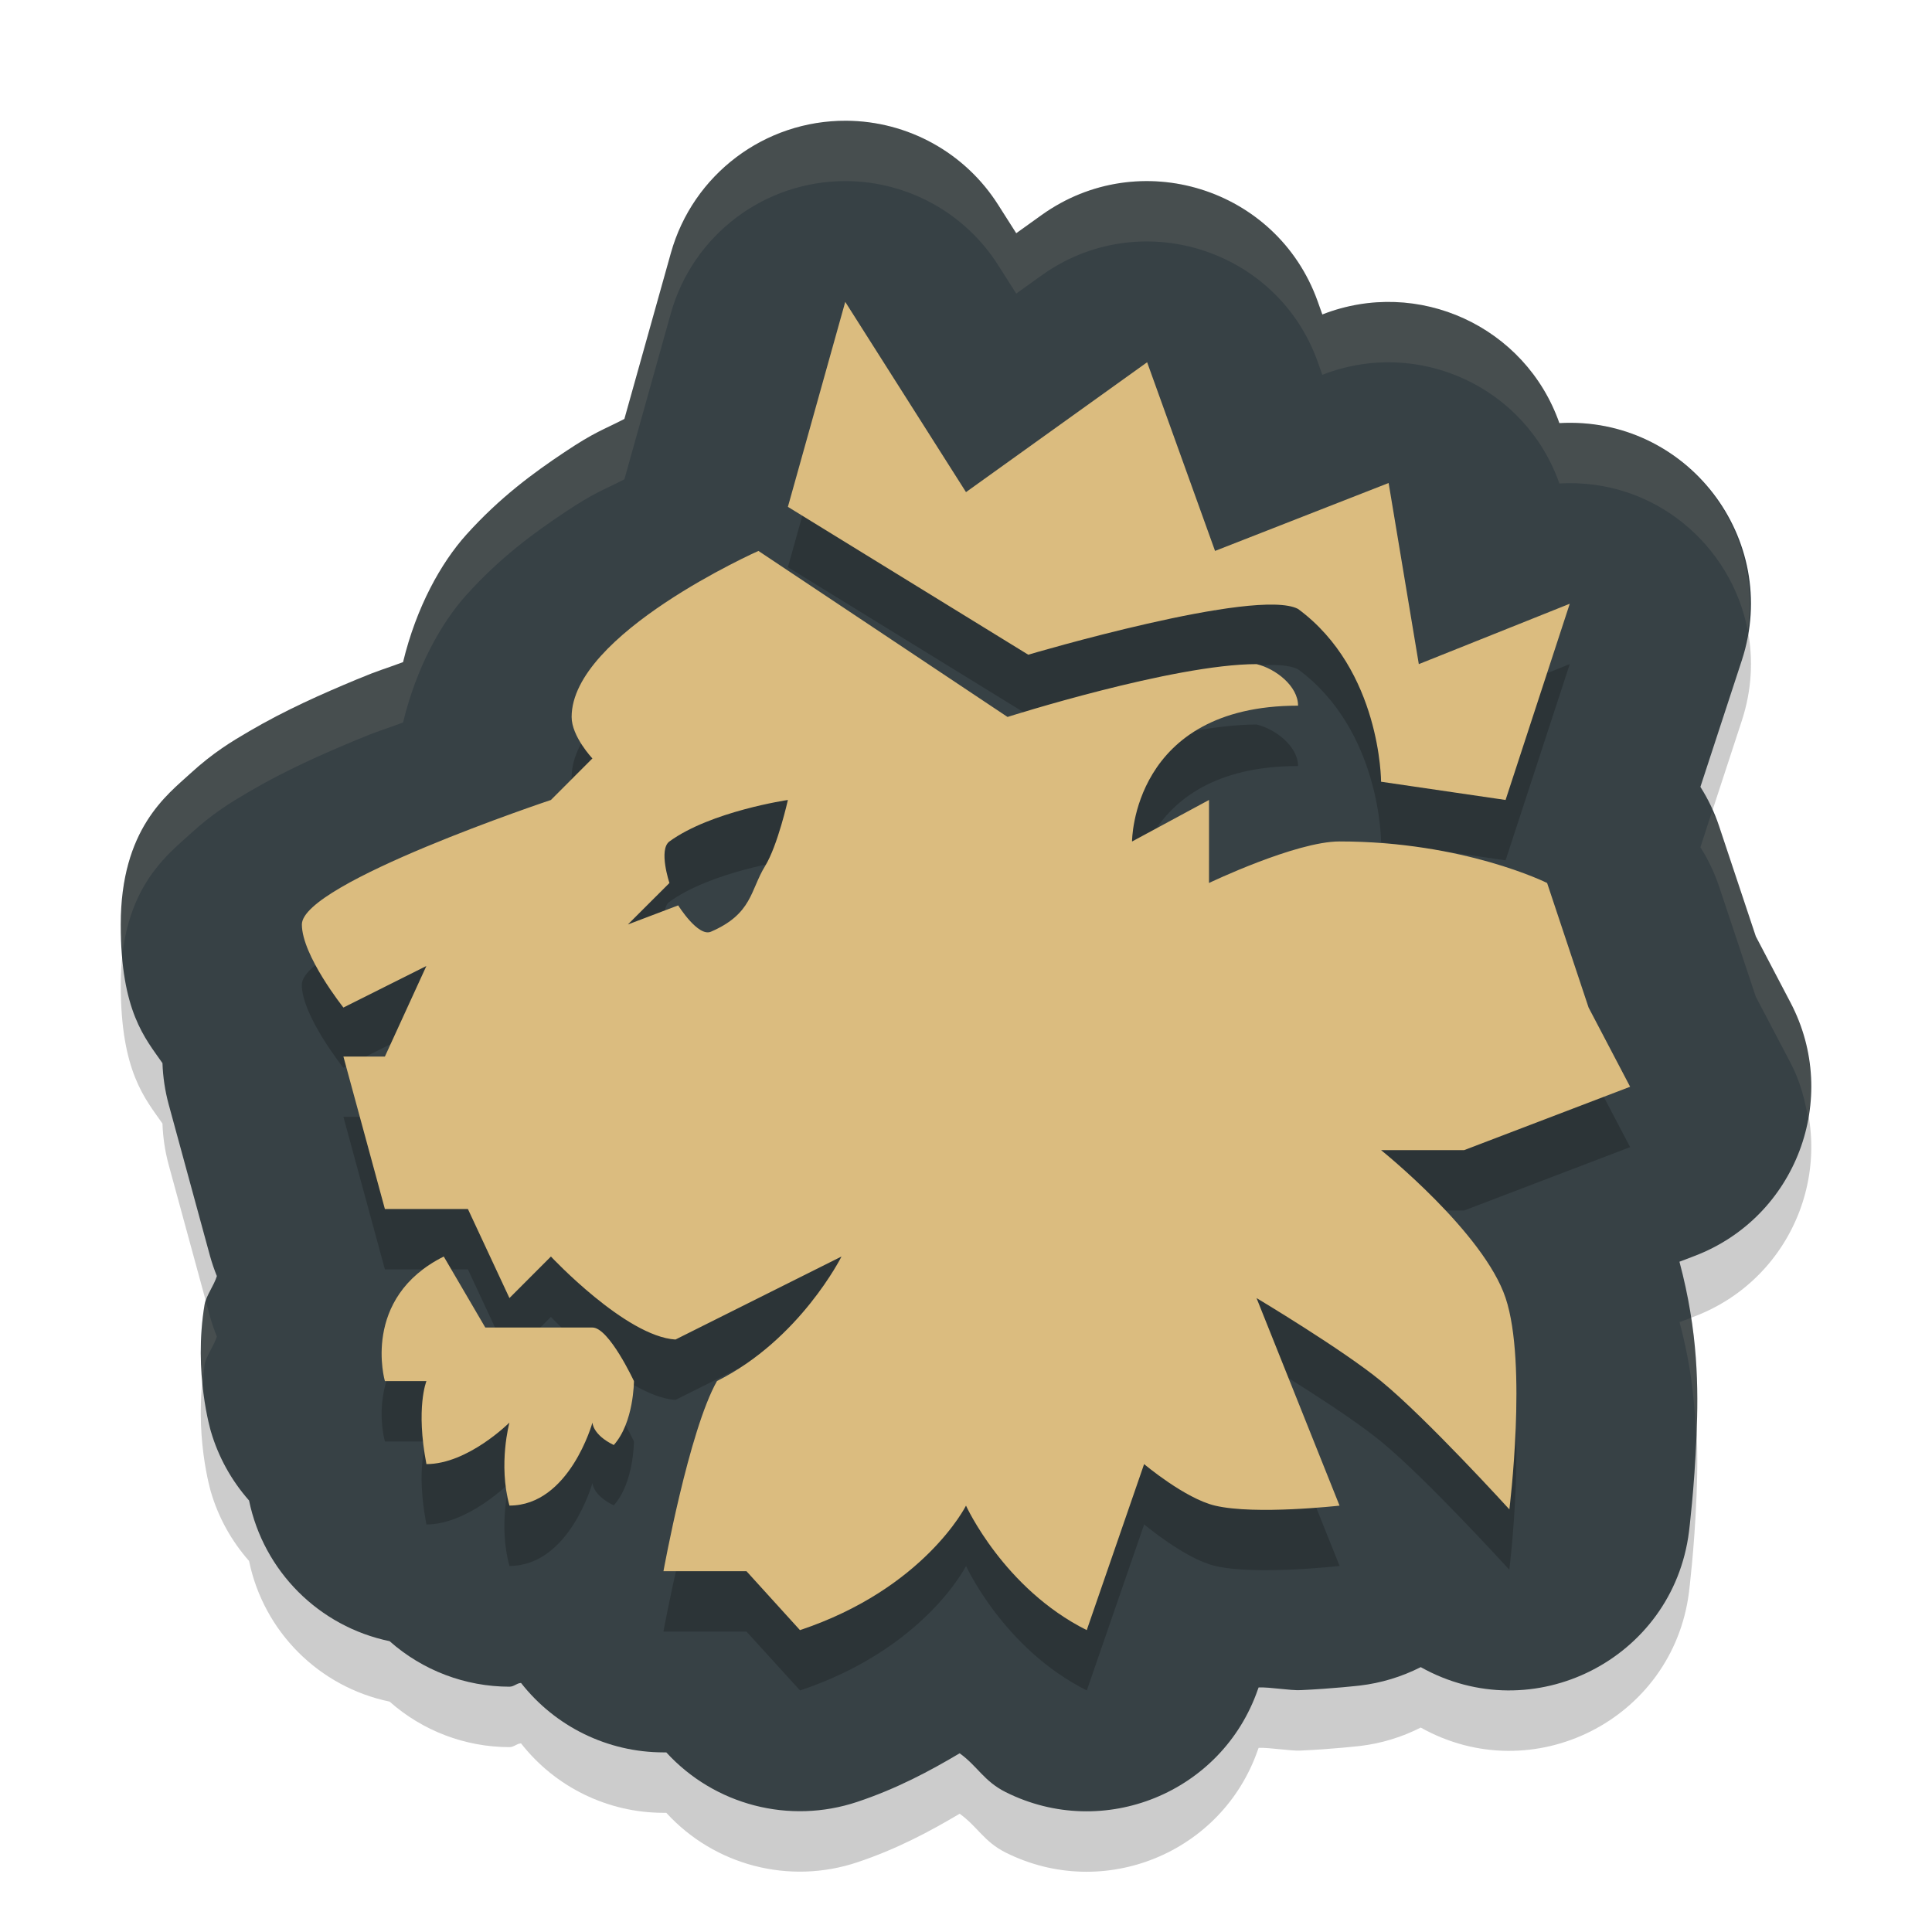 <svg xmlns="http://www.w3.org/2000/svg" width="32" height="32" version="1.1">
 <path style="opacity:0.2" d="M 14.016,3 C 12.665,2.994 11.476,3.891 11.111,5.192 L 10.342,7.94 C 9.973,8.13 9.863,8.148 9.352,8.489 8.837,8.832 8.279,9.24 7.723,9.858 7.305,10.322 6.897,11.054 6.676,11.967 6.336,12.094 6.302,12.09 5.908,12.254 5.327,12.496 4.734,12.759 4.133,13.11 3.832,13.285 3.53,13.467 3.15,13.815 2.771,14.163 2,14.727 2,16.313 c 0,1.443 0.406,1.886 0.691,2.297 0.008,0.23 0.042,0.458 0.102,0.68 l 0.688,2.523 c 0.031,0.11 0.068,0.218 0.111,0.324 -0.046,0.153 -0.179,0.328 -0.203,0.469 -0.19,1.133 0.105,2.107 0.105,2.107 0.124,0.422 0.34,0.811 0.631,1.141 0.242,1.171 1.157,2.087 2.328,2.33 0.547,0.485 1.253,0.753 1.984,0.754 0.079,0 0.117,-0.058 0.193,-0.062 0.568,0.725 1.437,1.149 2.357,1.15 h 0.049 c 0.8,0.874 2.039,1.195 3.162,0.82 0.653,-0.218 1.195,-0.507 1.697,-0.805 0.296,0.213 0.402,0.463 0.762,0.643 1.621,0.811 3.586,0.01 4.178,-1.703 l 0.012,-0.031 c 0.199,-0.006 0.519,0.053 0.697,0.045 0.541,-0.025 0.98,-0.076 0.98,-0.076 0.351,-0.041 0.692,-0.145 1.008,-0.305 1.858,1.041 4.178,-0.131 4.443,-2.244 0,0 0.09,-0.716 0.125,-1.592 0.031,-0.782 0.03,-1.707 -0.283,-2.879 l 0.252,-0.096 c 1.679,-0.641 2.422,-2.604 1.588,-4.195 L 29.082,16.51 28.471,14.676 c -0.076,-0.226 -0.179,-0.441 -0.307,-0.643 l 0.688,-2.102 C 29.505,9.925 27.936,7.888 25.828,8.008 25.266,6.406 23.488,5.59 21.906,6.207 l -0.004,0.002 -0.08,-0.225 C 21.148,4.112 18.87,3.403 17.252,4.563 L 16.832,4.864 16.533,4.393 C 15.986,3.53 15.037,3.006 14.016,3 Z"/>
 <path style="fill:#374145" d="m 14.016,2 c -1.351,-0.007 -2.54,0.89 -2.904,2.191 L 10.342,6.939 C 9.973,7.13 9.863,7.147 9.352,7.488 8.837,7.831 8.279,8.239 7.723,8.857 7.305,9.322 6.897,10.053 6.676,10.967 6.336,11.094 6.302,11.09 5.908,11.254 5.327,11.496 4.734,11.758 4.133,12.109 3.832,12.285 3.53,12.466 3.15,12.814 2.771,13.163 2,13.727 2,15.312 c 0,1.443 0.406,1.886 0.691,2.297 0.008,0.23 0.042,0.458 0.102,0.68 l 0.688,2.523 c 0.031,0.11 0.068,0.218 0.111,0.324 -0.046,0.153 -0.179,0.328 -0.203,0.469 -0.19,1.133 0.105,2.107 0.105,2.107 0.124,0.422 0.34,0.811 0.631,1.141 0.242,1.171 1.157,2.087 2.328,2.33 0.547,0.485 1.253,0.753 1.984,0.754 0.079,0 0.117,-0.058 0.193,-0.062 0.568,0.725 1.437,1.149 2.357,1.15 h 0.049 c 0.8,0.874 2.039,1.195 3.162,0.82 0.653,-0.218 1.195,-0.507 1.697,-0.805 0.296,0.213 0.402,0.463 0.762,0.643 1.621,0.811 3.586,0.01 4.178,-1.703 l 0.012,-0.031 c 0.199,-0.006 0.519,0.053 0.697,0.045 0.541,-0.025 0.98,-0.076 0.98,-0.076 0.351,-0.041 0.692,-0.145 1.008,-0.305 1.858,1.041 4.178,-0.131 4.443,-2.244 0,0 0.09,-0.716 0.125,-1.592 0.031,-0.782 0.03,-1.707 -0.283,-2.879 l 0.252,-0.096 c 1.679,-0.641 2.422,-2.604 1.588,-4.195 L 29.082,15.51 28.471,13.676 c -0.076,-0.226 -0.179,-0.441 -0.307,-0.643 l 0.688,-2.102 C 29.505,8.924 27.936,6.888 25.828,7.008 25.266,5.406 23.488,4.59 21.906,5.207 l -0.004,0.002 -0.08,-0.225 C 21.148,3.112 18.87,2.403 17.252,3.562 L 16.832,3.863 16.533,3.393 C 15.986,2.53 15.037,2.005 14.016,2 Z"/>
 <path style="opacity:0.2" d="m 14,6 -0.95,3.395 3.981,2.449 c 0,0 3.781,-1.12 4.469,-0.758 1.375,1.013 1.375,2.862 1.375,2.862 l 2.062,0.302 L 26,11 l -2.5,1 -0.5,-3 -2.875,1.125 L 19,7 16,9.152 Z m -1.438,4.125 c 0,0 -3.094,1.375 -3.094,2.75 0,0.324 0.344,0.687 0.344,0.687 l -0.688,0.687 c 0,0 -4.125,1.375 -4.125,2.062 0,0.512 0.688,1.375 0.688,1.375 l 1.375,-0.688 -0.688,1.5 H 5.688 L 6.375,21.025 h 1.375 l 0.688,1.475 0.687,-0.688 c 0,0 1.238,1.324 2.063,1.375 l 2.75,-1.375 c 0,0 -0.687,1.375 -2.062,2.062 -0.466,0.822 -0.887,3.15 -0.887,3.15 h 1.375 l 0.887,0.975 c 2.062,-0.688 2.75,-2.062 2.75,-2.062 0,0 0.625,1.375 2,2.062 l 0.95,-2.75 c 0,0 0.676,0.57 1.175,0.688 0.669,0.158 2.062,0 2.062,0 L 20.812,22.5 c 0,0 1.424,0.851 2.062,1.375 0.752,0.616 2.125,2.125 2.125,2.125 0,0 0.3,-2.413 -0.062,-3.5 -0.362,-1.087 -2.063,-2.45 -2.063,-2.45 h 1.375 L 27,19 26.312,17.688 25.625,15.625 c 0,0 -1.375,-0.688 -3.438,-0.688 -0.725,0 -2.162,0.688 -2.162,0.688 v -1.375 l -1.275,0.688 c 0,0 0,-2.25 2.75,-2.25 0,-0.324 -0.372,-0.613 -0.687,-0.688 -1.375,0 -4.125,0.875 -4.125,0.875 z M 13.05,14.25 c 0,0 -0.169,0.756 -0.378,1.095 -0.246,0.4 -0.21,0.791 -0.897,1.087 -0.213,0.092 -0.542,-0.436 -0.542,-0.436 L 10.4,16.313 11.088,15.625 c 0,0 -0.185,-0.553 0,-0.688 C 11.775,14.437 13.05,14.25 13.05,14.25 Z M 7.35,21.813 C 5.975,22.5 6.375,23.875 6.375,23.875 h 0.688 c 0,0 -0.18,0.442 0,1.375 0.687,0 1.375,-0.688 1.375,-0.688 0,0 -0.189,0.688 0,1.375 0.994,0 1.375,-1.375 1.375,-1.375 0,0 -5.019e-4,0.2 0.353,0.372 0.334,-0.372 0.334,-1.059 0.334,-1.059 0,0 -0.413,-0.887 -0.687,-0.887 H 8.038 Z"/>
 <path style="fill:#dbbc7f" d="m 14,5 -0.95,3.395 3.981,2.449 c 0,0 3.781,-1.12 4.469,-0.758 1.375,1.013 1.375,2.862 1.375,2.862 l 2.062,0.302 L 26,10 23.5,11 23,8 20.125,9.125 19,6 16,8.151 Z m -1.438,4.125 c 0,0 -3.094,1.375 -3.094,2.75 0,0.324 0.344,0.687 0.344,0.687 L 9.125,13.25 C 9.125,13.25 5,14.625 5,15.312 5,15.825 5.688,16.688 5.688,16.688 L 7.062,16 6.375,17.5 H 5.688 L 6.375,20.025 H 7.75 L 8.438,21.5 9.125,20.812 c 0,0 1.238,1.324 2.063,1.375 l 2.75,-1.375 c 0,0 -0.687,1.375 -2.062,2.062 -0.466,0.822 -0.887,3.15 -0.887,3.15 h 1.375 L 13.25,27 C 15.312,26.312 16,24.938 16,24.938 c 0,0 0.625,1.375 2,2.062 l 0.95,-2.75 c 0,0 0.676,0.57 1.175,0.688 0.669,0.158 2.062,0 2.062,0 L 20.812,21.5 c 0,0 1.424,0.851 2.062,1.375 C 23.627,23.491 25,25 25,25 c 0,0 0.3,-2.413 -0.062,-3.5 -0.362,-1.087 -2.063,-2.45 -2.063,-2.45 h 1.375 L 27,18 26.312,16.688 25.625,14.625 c 0,0 -1.375,-0.688 -3.438,-0.688 -0.725,0 -2.162,0.688 -2.162,0.688 V 13.25 L 18.75,13.938 c 0,0 0,-2.25 2.75,-2.25 0,-0.324 -0.372,-0.613 -0.687,-0.688 -1.375,0 -4.125,0.875 -4.125,0.875 z M 13.05,13.25 c 0,0 -0.169,0.756 -0.378,1.095 -0.246,0.4 -0.21,0.791 -0.897,1.087 -0.213,0.092 -0.542,-0.436 -0.542,-0.436 L 10.4,15.312 11.088,14.625 c 0,0 -0.185,-0.553 0,-0.688 C 11.775,13.437 13.05,13.25 13.05,13.25 Z M 7.35,20.812 C 5.975,21.5 6.375,22.875 6.375,22.875 h 0.688 c 0,0 -0.18,0.442 0,1.375 0.687,0 1.375,-0.688 1.375,-0.688 0,0 -0.189,0.688 0,1.375 0.994,0 1.375,-1.375 1.375,-1.375 0,0 -5.019e-4,0.2 0.353,0.372 0.334,-0.372 0.334,-1.059 0.334,-1.059 0,0 -0.413,-0.887 -0.687,-0.887 H 8.038 Z"/>
 <path style="opacity:0.1;fill:#d3c6aa" d="M 14.016 2 C 12.665 1.993 11.476 2.89 11.111 4.191 L 10.342 6.939 C 9.973 7.13 9.863 7.147 9.352 7.488 C 8.837 7.831 8.279 8.239 7.723 8.857 C 7.305 9.322 6.897 10.053 6.676 10.967 C 6.336 11.094 6.302 11.09 5.908 11.254 C 5.327 11.496 4.734 11.758 4.133 12.109 C 3.832 12.285 3.53 12.466 3.15 12.814 C 2.771 13.163 2 13.727 2 15.312 C 2 15.491 2.022 15.612 2.033 15.762 C 2.186 14.588 2.818 14.119 3.15 13.814 C 3.53 13.466 3.832 13.285 4.133 13.109 C 4.734 12.758 5.327 12.496 5.908 12.254 C 6.302 12.09 6.336 12.094 6.676 11.967 C 6.897 11.053 7.305 10.322 7.723 9.857 C 8.279 9.239 8.837 8.831 9.352 8.488 C 9.863 8.147 9.973 8.13 10.342 7.939 L 11.111 5.191 C 11.476 3.89 12.665 2.993 14.016 3 C 15.037 3.005 15.986 3.53 16.533 4.393 L 16.832 4.863 L 17.252 4.562 C 18.87 3.403 21.148 4.112 21.822 5.984 L 21.902 6.209 L 21.906 6.207 C 23.488 5.59 25.266 6.406 25.828 8.008 C 27.403 7.918 28.676 9.033 28.947 10.439 C 29.222 8.606 27.763 6.898 25.828 7.008 C 25.266 5.406 23.488 4.59 21.906 5.207 L 21.902 5.209 L 21.822 4.984 C 21.148 3.112 18.87 2.403 17.252 3.562 L 16.832 3.863 L 16.533 3.393 C 15.986 2.53 15.037 2.005 14.016 2 z M 28.357 13.439 L 28.164 14.033 C 28.291 14.234 28.394 14.45 28.471 14.676 L 29.082 16.51 L 29.658 17.607 C 29.814 17.905 29.897 18.217 29.947 18.529 C 30.062 17.898 29.982 17.226 29.658 16.607 L 29.082 15.51 L 28.471 13.676 C 28.443 13.593 28.393 13.52 28.357 13.439 z M 3.41 21.553 C 3.405 21.57 3.391 21.589 3.389 21.605 C 3.304 22.113 3.322 22.575 3.361 22.945 C 3.371 22.83 3.369 22.725 3.389 22.605 C 3.412 22.464 3.546 22.29 3.592 22.137 C 3.549 22.031 3.511 21.923 3.48 21.812 L 3.41 21.553 z M 28.012 21.826 L 27.818 21.898 C 28.025 22.671 28.078 23.307 28.094 23.895 C 28.096 23.85 28.1 23.823 28.102 23.777 C 28.124 23.215 28.127 22.575 28.012 21.826 z"/>
</svg>
